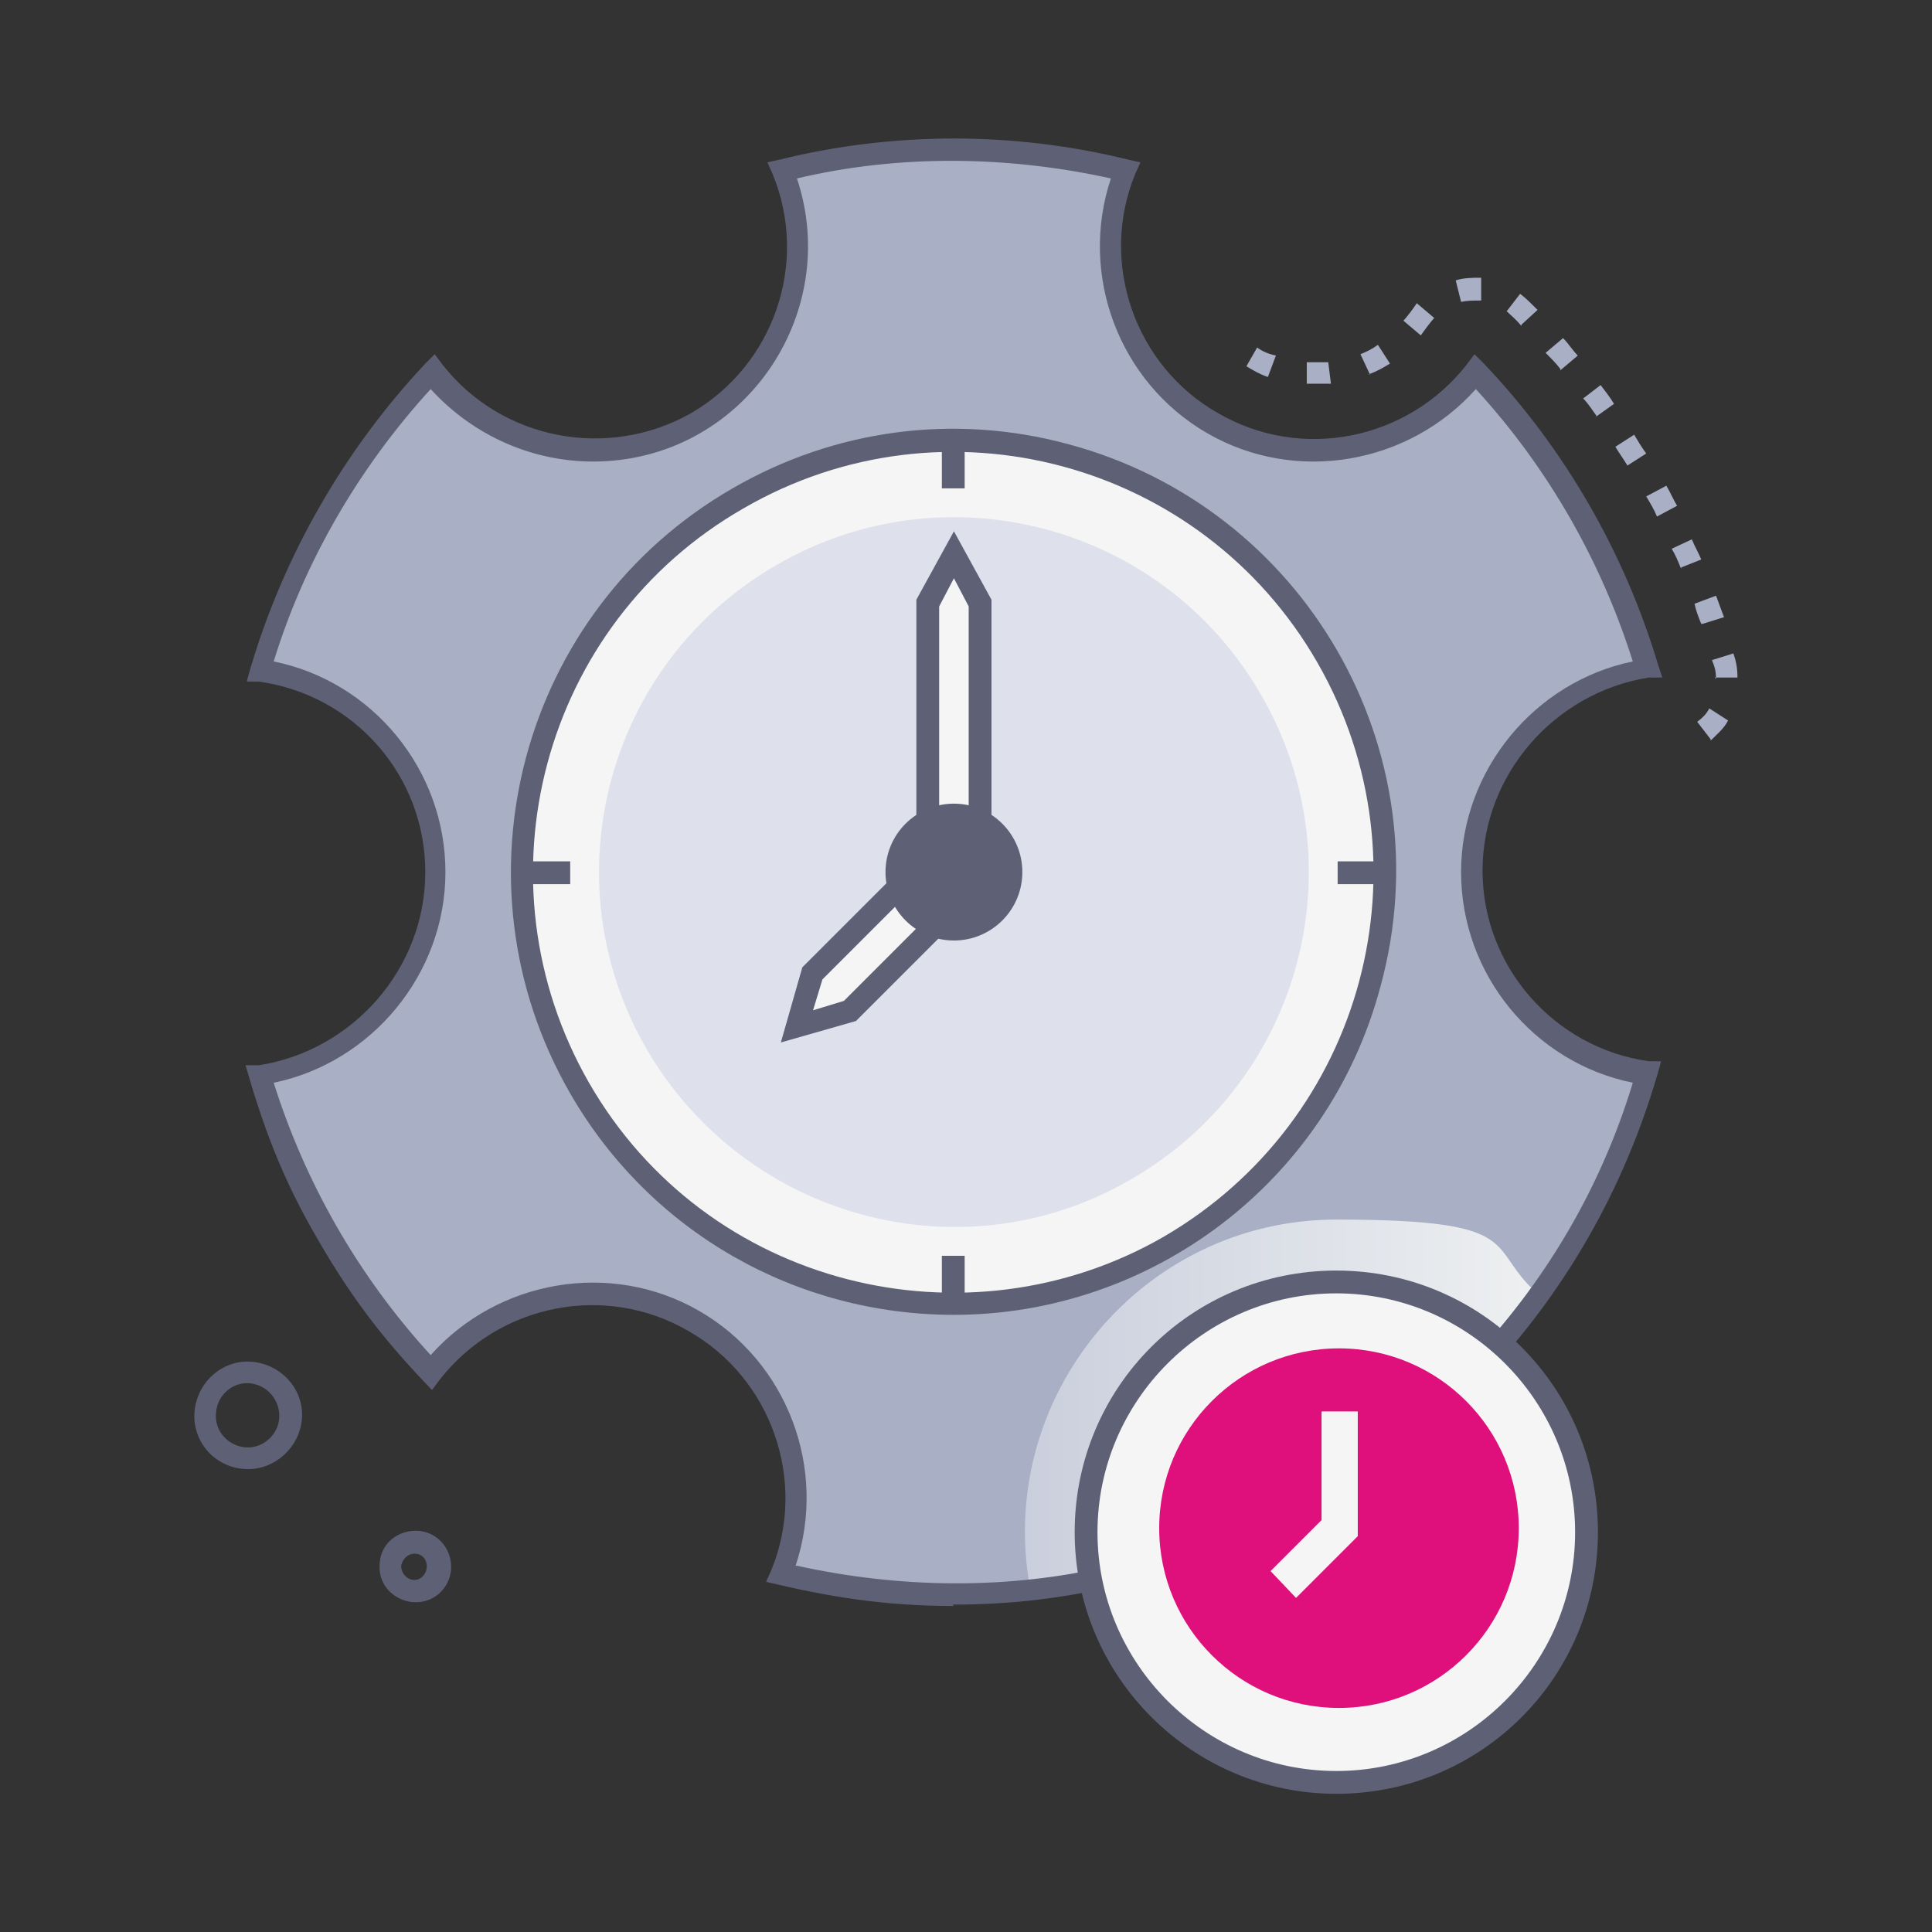 <?xml version="1.0" encoding="UTF-8"?>
<svg xmlns="http://www.w3.org/2000/svg" version="1.1" xmlns:xlink="http://www.w3.org/1999/xlink" viewBox="0 0 144 144">
  <rect x="0" y="0" width="144" height="144" fill="#333333" stroke="none"/>
  <defs>
    <style>
      .cls-1 {
        isolation: isolate;
      }

      .cls-2 {
        fill: #dee1ec;
      }

      .cls-3 {
        fill: #a9afc4;
      }

      .cls-4 {
        fill: #df107b;
      }

      .cls-5 {
        fill: #f5f5f5;
      }

      .cls-6 {
        fill: #5e6175;
      }

      .cls-7 {
        fill: url(#linear-gradient);
        mix-blend-mode: multiply;
      }
    </style>
    <linearGradient id="linear-gradient" x1="76.4" y1="104.8" x2="114.7" y2="104.8" gradientUnits="userSpaceOnUse">
      <stop offset="0" stop-color="#cacfdd"/>
      <stop offset="1" stop-color="#eef0f1"/>
    </linearGradient>
  </defs>
  <!-- Generator: Adobe Illustrator 28.7.1, SVG Export Plug-In . SVG Version: 1.2.0 Build 142)  -->
  <g class="cls-1">
    <g id="Layer_1">
      <g>
        <g>
          <path class="cls-3" d="M109.7,65c0-7.7,5.7-14,13.1-15.1-2.4-8.3-6.8-15.9-12.8-22.2-4.6,5.9-12.9,7.6-19.6,3.8-6.6-3.8-9.3-11.9-6.5-18.8-8.3-2-17.1-2.1-25.6,0,2.8,6.9.1,15-6.5,18.9-6.7,3.8-15,2.1-19.6-3.8-6.1,6.3-10.4,14-12.8,22.2,7.4,1,13.1,7.4,13.1,15.1s-5.7,14-13.1,15.1c2.3,8,6.7,15.8,12.8,22.2,4.6-5.9,12.9-7.6,19.6-3.8,6.6,3.8,9.3,11.9,6.5,18.8,8.3,2,17.1,2.1,25.6,0-2.8-6.9-.1-15,6.5-18.9,6.6-3.8,15-2.1,19.6,3.8,6-6.2,10.4-13.8,12.8-22.2-7.4-1-13.1-7.4-13.1-15.1ZM43.2,81.1c-8.9-15.4-3.6-35.1,11.8-43.9,15.4-8.9,35.1-3.6,43.9,11.8,8.9,15.4,3.6,35.1-11.8,43.9-15.3,8.8-35,3.7-43.9-11.8Z"/>
          <path class="cls-3" d="M127.5,55.1l-1-1.3c.4-.3.7-.6.9-1l1.4.9c-.3.6-.8,1-1.3,1.5ZM127.9,50.6c0-.6-.1-.9-.3-1.4l1.6-.5c.2.6.3,1.1.3,1.8h-1.7ZM126.8,46.5c-.2-.5-.4-1-.5-1.5l1.6-.6c.2.5.4,1.1.6,1.6l-1.6.5ZM125.3,42.4c-.2-.5-.4-1-.7-1.5l1.5-.7c.2.5.5,1,.7,1.5l-1.5.6ZM123.5,38.5c-.2-.5-.5-1-.8-1.5l1.5-.8c.3.5.5,1,.8,1.5l-1.5.8ZM121.3,34.7c-.3-.5-.6-.9-.9-1.4l1.4-.9c.3.5.6,1,.9,1.4l-1.4.9ZM119,31c-.3-.4-.6-.9-1-1.3l1.3-1c.3.4.7.9,1,1.4l-1.4,1ZM97.4,28.7v-1.7c.6,0,1.1,0,1.6,0l.2,1.6c-.6,0-1.2,0-1.8,0ZM94.5,28.1c-.6-.2-1.1-.5-1.6-.8l.8-1.4c.4.3.9.5,1.4.6l-.6,1.6ZM102.1,27.9l-.7-1.5c.5-.2.9-.4,1.3-.7l.9,1.4c-.5.3-1,.6-1.6.8ZM116.3,27.5c-.3-.4-.7-.8-1.1-1.2l1.3-1.1c.4.4.7.9,1.1,1.3l-1.3,1.1ZM105.9,25l-1.3-1.1c.3-.3.8-1,1-1.3l1.3,1.1c-.2.2-.8,1-1,1.3ZM113.4,24.3c-.5-.6-.8-.8-1.1-1.1l1-1.3c.4.3.7.6,1.3,1.2l-1.2,1.1ZM108.9,22.5l-.4-1.6c.6-.2,1.3-.2,1.9-.2v1.7c-.6,0-1,0-1.5.1Z"/>
          <path class="cls-3" d="M109.7,65c0-7.7,5.7-14,13.1-15.1-2.4-8.3-6.8-15.9-12.8-22.2-4.6,5.9-12.9,7.6-19.6,3.8-6.6-3.8-9.3-11.9-6.5-18.8-8.3-2-17.1-2.1-25.6,0,2.8,6.9.1,15-6.5,18.9-6.7,3.8-15,2.1-19.6-3.8-6.1,6.3-10.4,14-12.8,22.2,7.4,1,13.1,7.4,13.1,15.1s-5.7,14-13.1,15.1c2.4,8.1,6.7,15.8,12.8,22.2,4.6-5.9,12.9-7.6,19.6-3.8,6.6,3.8,9.3,11.9,6.5,18.8,8.2,2,17,2.1,25.6,0-2.8-6.9-.1-15,6.5-18.9,6.7-3.8,15-2.1,19.6,3.8,5.9-6.1,10.3-13.7,12.8-22.2-7.4-1-13.1-7.4-13.1-15.1ZM43.2,81.1c-8.9-15.4-3.6-35.1,11.8-43.9,15.4-8.9,35.1-3.6,43.9,11.8,8.9,15.4,3.6,35.1-11.8,43.9-15.3,8.8-35,3.7-43.9-11.8Z"/>
          <path class="cls-5" d="M43.2,81.1c-8.9-15.4-3.6-35.1,11.8-43.9,15.4-8.9,35.1-3.6,43.9,11.8,8.9,15.4,3.6,35.1-11.8,43.9-15.3,8.8-35,3.7-43.9-11.8Z"/>
          <path class="cls-2" d="M48.2,78.2c-7.3-12.6-3-28.8,9.7-36.1,12.6-7.3,28.8-3,36.1,9.7,7.3,12.6,3,28.8-9.7,36.1-12.5,7.3-28.7,3-36.1-9.7Z"/>
          <path class="cls-6" d="M71.1,98c-11.7,0-22.6-6.1-28.6-16.5-9.1-15.8-3.7-36,12.1-45.1,7.6-4.4,16.5-5.6,25-3.3,17.6,4.7,28.1,22.8,23.3,40.4-3.9,14.7-17.2,24.5-31.8,24.5ZM55.4,37.9c-15,8.6-20.1,27.8-11.5,42.8,8.8,15.3,28.2,19.9,42.8,11.5,15-8.7,20.1-27.8,11.5-42.8-8.6-15-27.8-20.2-42.8-11.5Z"/>
          <path class="cls-5" d="M71.1,41.4l-2,3.6v20h3.9v-20l-2-3.6Z"/>
          <path class="cls-6" d="M73.9,65.8h-5.6v-21.1l2.8-5.1,2.8,5.1v21.1ZM69.9,64.2h2.3v-19l-1.1-2.1-1.1,2.1v19Z"/>
          <path class="cls-5" d="M59.5,76.5l3.9-1.2,9.1-9.1c-1-1-1.8-1.8-2.8-2.8l-9.1,9.1-1.1,3.9Z"/>
          <path class="cls-6" d="M58.2,77.7l1.6-5.6,9.8-9.8,4,4-9.8,9.8-5.6,1.6ZM61.3,73l-.7,2.3,2.3-.7,8.3-8.3-1.6-1.6-8.3,8.3Z"/>
          <circle class="cls-6" cx="71.1" cy="65" r="5.1"/>
          <rect class="cls-6" x="70.2" y="32.8" width="1.7" height="3.6"/>
          <rect class="cls-6" x="70.2" y="93.6" width="1.7" height="3.6"/>
          <rect class="cls-6" x="99.7" y="64.2" width="3.6" height="1.7"/>
          <rect class="cls-6" x="38.9" y="64.2" width="3.6" height="1.7"/>
          <path class="cls-7" d="M114.7,96.6c-1.4,2-3,3.9-4.7,5.6-4.6-5.9-12.9-7.6-19.6-3.8-6.7,3.8-9.3,11.9-6.5,18.9-2.4.6-4.7,1-7.1,1.2-2.7-14.3,8.3-27.6,22.8-27.6s11,2.1,15.1,5.6Z"/>
          <path class="cls-6" d="M71.1,119.7c-5.3,0-9.4-.7-14-1.8l.4-.9c2.7-6.6,0-14.3-6.2-17.8-6.2-3.6-14.1-2-18.5,3.6l-.6.8c-3.2-3.3-5.8-6.5-8.5-11.2-2.7-4.6-4.1-8.5-5.4-13h1c7-1.1,12.4-7.2,12.4-14.4s-5.3-13.2-12.4-14.2h-.9c0-.1.3-1.1.3-1.1,2.5-8.4,7-16.2,13-22.6l.7-.7.6.8c4.4,5.6,12.3,7.1,18.5,3.6,6.2-3.6,8.8-11.2,6.1-17.8l-.4-.9.9-.2c8.5-2.1,17.5-2.1,26,0l.9.2-.4.9c-2.7,6.6,0,14.3,6.2,17.8,6.2,3.6,14.1,2,18.5-3.6l.6-.8.7.7c6,6.3,10.5,14.1,13,22.5l.3.9h-1c-7,1.1-12.4,7.2-12.4,14.4,0,7.1,5.3,13.2,12.4,14.2h.9c0,.1-.3,1.1-.3,1.1-2.5,8.5-6.9,16.2-13,22.6l-.7.7-.6-.8c-4.4-5.6-12.3-7.2-18.5-3.6-6.2,3.6-8.8,11.2-6.2,17.8l.4.9c-4.4,1.1-8.6,1.8-13.9,1.8ZM59.4,116.7c7.7,1.7,15.8,1.8,23.4,0-2.4-7.1.6-15.2,7.2-19,6.6-3.8,15-2.4,20,3.3,5.4-5.8,9.4-12.7,11.7-20.3-7.4-1.5-12.8-8.1-12.8-15.7,0-7.6,5.5-14.2,12.8-15.7-2.3-7.3-6.2-14.3-11.7-20.3-5,5.6-13.4,7.1-20,3.3-6.6-3.8-9.6-11.8-7.2-19-7.7-1.7-15.8-1.8-23.4,0,3.4,10.2-4.1,21.1-15.2,21.1-4.5,0-8.9-1.9-12.1-5.4-5.3,5.8-9.4,12.8-11.7,20.3,7.4,1.5,12.8,8.1,12.8,15.7s-5.5,14.2-12.8,15.7c2.3,7.3,6.2,14.3,11.7,20.3,5-5.6,13.4-7.1,20-3.3,6.6,3.8,9.6,11.8,7.2,19Z"/>
          <circle class="cls-5" cx="99.6" cy="114.2" r="18.7"/>
          <path class="cls-6" d="M99.6,133.7c-10.7,0-19.5-8.7-19.5-19.5s8.7-19.5,19.5-19.5,19.5,8.7,19.5,19.5-8.7,19.5-19.5,19.5ZM99.6,96.4c-9.8,0-17.8,8-17.8,17.8s8,17.8,17.8,17.8,17.8-8,17.8-17.8-8-17.8-17.8-17.8Z"/>
          <circle class="cls-4" cx="99.8" cy="113.9" r="13.4"/>
          <polygon class="cls-5" points="96.6 119.1 94.7 117.1 98.5 113.3 98.5 105.2 101.2 105.2 101.2 114.5 96.6 119.1"/>
        </g>
        <path class="cls-6" d="M18.5,109.5c-2.4,0-4.2-2-4-4.3h0c.2-2.2,2.1-3.9,4.3-3.7,2.2.2,3.9,2.1,3.7,4.3-.2,2.1-2,3.7-4,3.7ZM16.1,105.3c-.2,2.1,2.3,3.4,3.9,2,1.6-1.4.7-4-1.4-4.2-1.3-.1-2.4.9-2.5,2.2h0Z"/>
        <path class="cls-6" d="M28.3,116.5c.1-1.5,1.4-2.5,2.9-2.4,2.3.2,3.3,3.1,1.5,4.7-1.8,1.5-4.6.1-4.4-2.2ZM30.9,115.8c-.5,0-.9.4-1,.9,0,.9,1,1.4,1.6.8s.3-1.7-.6-1.7Z"/>
      </g>
    </g>
  </g>
</svg>